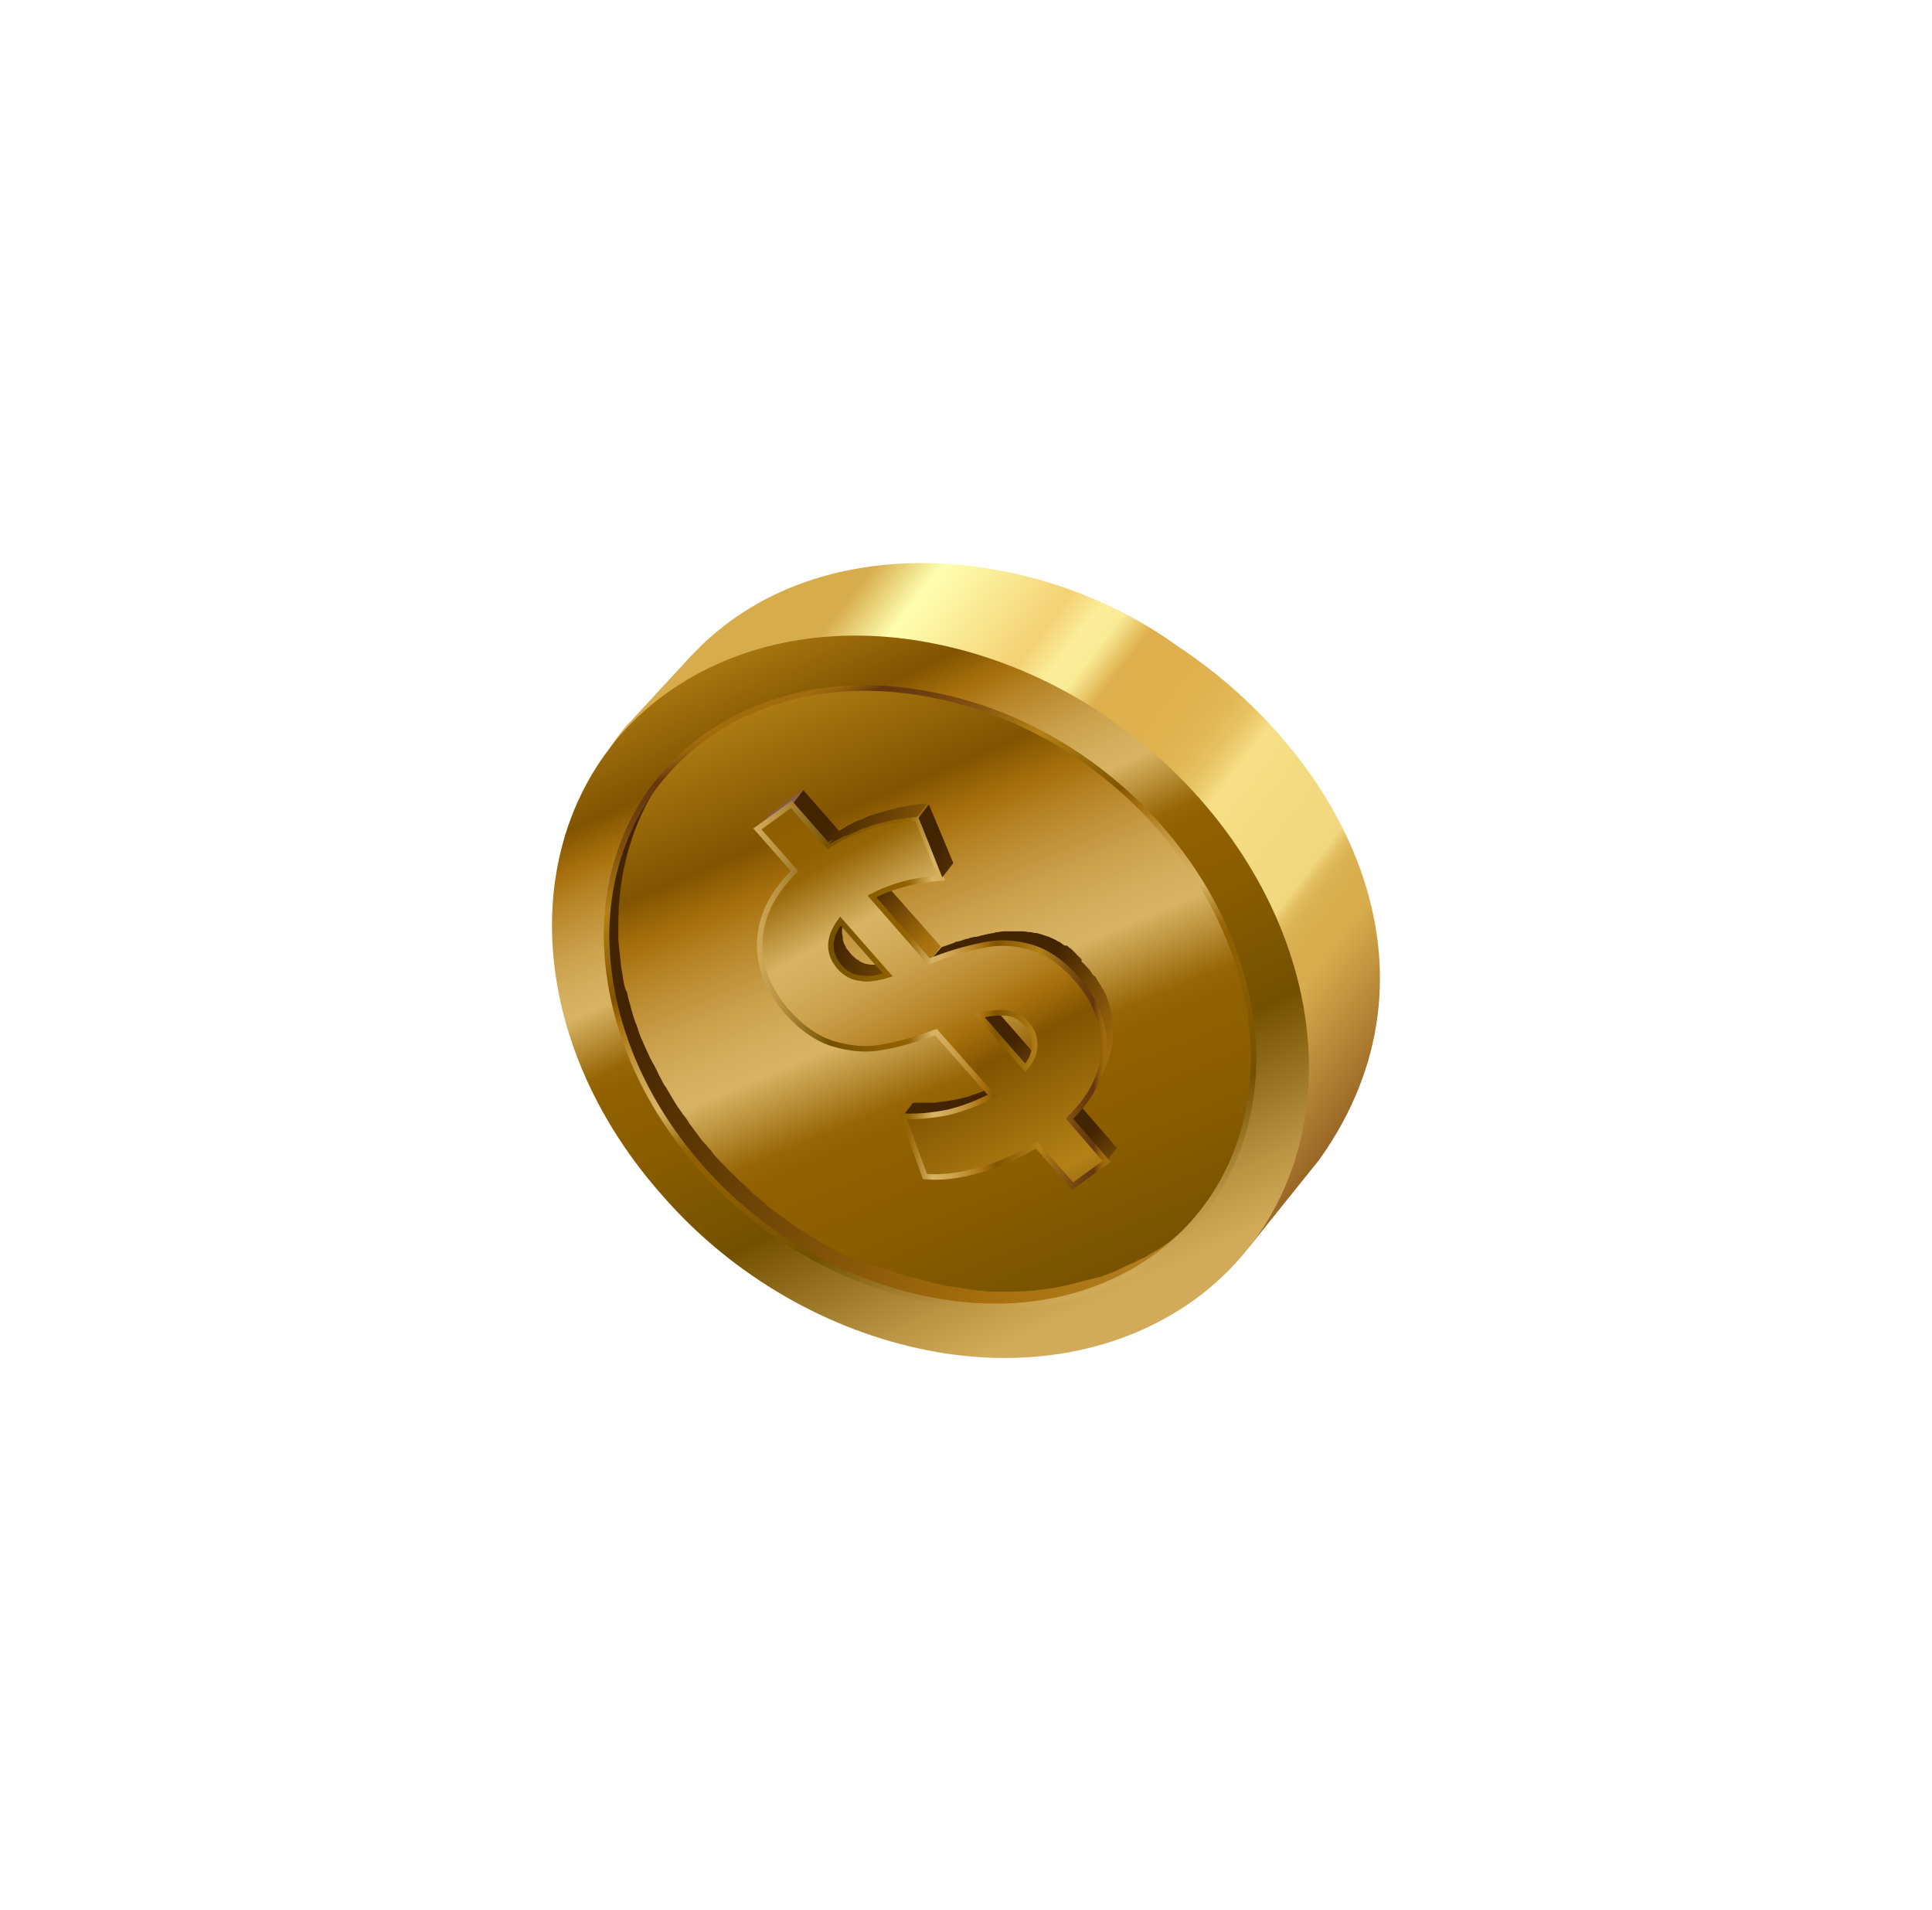 <svg width="175" height="173" viewBox="0 0 175 173" fill="none" xmlns="http://www.w3.org/2000/svg">
<g filter="url(#filter0_d_5_6474)">
<path d="M62.739 49.264L62.524 49.479L58.015 54.365C57.657 54.725 57.371 55.084 57.013 55.443L56.799 55.659C56.226 56.305 55.725 57.024 55.224 57.742C55.797 57.096 56.369 56.449 57.013 55.802L113.192 102.868L113.263 102.796C113.55 102.437 113.836 102.078 114.122 101.719L119.49 95.036C131.727 77.934 121.851 58.533 106.608 48.473C94.012 39.347 73.903 37.407 62.739 49.264Z" fill="url(#paint0_linear_5_6474)"/>
<path d="M84.494 48.258C75.763 46.533 66.961 47.97 60.162 52.928C53.507 57.814 50.072 65.359 50 73.551C49.928 81.743 53.22 90.581 59.876 98.126C66.46 105.742 75.262 110.557 83.993 112.281C92.724 114.006 101.527 112.569 108.325 107.611C115.052 102.653 118.488 95.108 118.559 86.916C118.631 78.725 115.339 69.886 108.683 62.341C102.028 54.796 93.297 49.982 84.494 48.258Z" fill="url(#paint1_linear_5_6474)"/>
<path d="M105.105 65C110.759 71.467 113.55 79.012 113.55 86.054C113.478 93.096 110.544 99.491 104.819 103.73C99.022 107.97 91.579 109.192 84.065 107.683C76.551 106.174 69.036 102.078 63.383 95.611C57.729 89.144 54.938 81.599 54.938 74.557C55.01 67.515 57.944 61.12 63.669 56.88C69.466 52.641 76.908 51.419 84.423 52.928C92.009 54.365 99.451 58.533 105.105 65Z" fill="url(#paint2_linear_5_6474)"/>
<path d="M89.933 88.425C89.647 88.569 89.361 88.713 89.074 88.785C89.003 88.856 88.86 88.856 88.788 88.928C88.573 89 88.359 89.072 88.144 89.144C88.001 89.216 87.929 89.216 87.786 89.288C87.5 89.359 87.214 89.431 86.927 89.503C86.713 89.575 86.498 89.575 86.212 89.647C86.069 89.647 85.854 89.719 85.711 89.719C85.496 89.719 85.353 89.79 85.138 89.79C84.995 89.79 84.781 89.862 84.637 89.862C84.494 89.862 84.28 89.862 84.136 89.862C83.922 89.862 83.779 89.862 83.564 89.862C83.278 89.862 82.991 89.862 82.705 89.862L81.775 91.084C82.061 91.084 82.276 91.084 82.562 91.084C82.634 91.084 82.634 91.084 82.705 91.084C82.92 91.084 83.063 91.084 83.278 91.084C83.421 91.084 83.564 91.084 83.635 91.084C83.707 91.084 83.707 91.084 83.779 91.084C83.922 91.084 84.136 91.084 84.28 91.012C84.423 91.012 84.566 91.012 84.709 90.94C84.781 90.94 84.781 90.94 84.852 90.94C84.995 90.94 85.21 90.868 85.353 90.868C85.496 90.868 85.639 90.796 85.782 90.796C85.854 90.796 85.997 90.725 86.069 90.725C86.283 90.653 86.498 90.653 86.713 90.581C86.784 90.581 86.856 90.509 86.927 90.509C87.071 90.509 87.142 90.437 87.285 90.365C87.357 90.365 87.428 90.293 87.572 90.293C87.715 90.222 87.786 90.222 87.929 90.15C88.001 90.078 88.144 90.078 88.216 90.006C88.287 90.006 88.287 90.006 88.359 89.934C88.573 89.862 88.86 89.719 89.074 89.647C89.074 89.647 89.074 89.647 89.146 89.647C89.361 89.503 89.647 89.431 89.862 89.288C89.933 89.288 90.005 89.216 90.076 89.216L91.007 87.994C90.577 88.066 90.291 88.282 89.933 88.425Z" fill="url(#paint3_linear_5_6474)"/>
<path d="M96.875 91.299L97.805 90.078L101.169 93.958L100.239 95.18L96.875 91.299Z" fill="url(#paint4_linear_5_6474)"/>
<path d="M78.554 104.521C78.411 104.449 78.197 104.377 78.053 104.306C77.982 104.306 77.91 104.234 77.839 104.234C77.481 104.09 77.195 103.946 76.837 103.803C76.694 103.731 76.551 103.659 76.407 103.587C76.121 103.443 75.835 103.3 75.549 103.156C75.406 103.084 75.262 103.012 75.119 102.94C74.761 102.797 74.475 102.581 74.117 102.365C74.046 102.294 73.974 102.294 73.903 102.222C73.473 102.006 73.044 101.719 72.615 101.431C72.615 101.431 72.543 101.431 72.543 101.359C72.114 101.144 71.756 100.856 71.398 100.569C71.326 100.497 71.255 100.497 71.183 100.425C70.897 100.21 70.539 99.994 70.253 99.779C70.11 99.707 70.038 99.635 69.895 99.491C69.68 99.347 69.466 99.204 69.323 98.988C68.965 98.701 68.607 98.413 68.249 98.126C68.106 97.982 67.963 97.91 67.891 97.767C67.533 97.407 67.104 97.048 66.746 96.689C66.675 96.617 66.675 96.617 66.603 96.545C66.174 96.186 65.816 95.755 65.386 95.323C65.029 94.964 64.671 94.605 64.385 94.174C64.17 93.958 64.027 93.743 63.812 93.527C63.597 93.311 63.383 93.024 63.239 92.808C63.096 92.593 62.953 92.449 62.81 92.234C62.667 92.018 62.452 91.802 62.309 91.515C62.166 91.3 62.023 91.084 61.88 90.94C61.737 90.725 61.593 90.509 61.379 90.222C61.236 90.006 61.093 89.791 61.021 89.647C60.878 89.431 60.735 89.144 60.592 88.928C60.449 88.713 60.377 88.497 60.234 88.353C60.091 88.138 59.947 87.85 59.804 87.563C59.661 87.347 59.59 87.132 59.518 86.988C59.375 86.701 59.232 86.413 59.089 86.198C59.017 85.982 58.874 85.838 58.803 85.623C58.659 85.335 58.516 84.976 58.373 84.689C58.301 84.545 58.23 84.329 58.158 84.186C57.944 83.755 57.801 83.252 57.657 82.82C57.657 82.749 57.586 82.749 57.586 82.677C57.371 82.102 57.228 81.599 57.085 81.024C57.013 80.737 56.942 80.521 56.87 80.234C56.87 80.09 56.799 80.018 56.799 79.874C56.584 79.515 56.512 79.084 56.441 78.653C56.369 78.222 56.298 77.719 56.226 77.288C56.226 77.216 56.226 77.216 56.226 77.144C56.155 76.713 56.155 76.282 56.083 75.922C56.083 75.635 56.011 75.347 56.011 75.06C56.011 74.916 56.011 74.773 56.011 74.629C56.011 74.198 56.011 73.767 56.011 73.335C56.083 68.305 57.586 63.563 60.52 59.755L59.59 60.976C56.512 64.785 55.01 69.527 54.938 74.557C54.938 74.988 54.938 75.419 54.938 75.85C54.938 75.994 54.938 76.138 54.938 76.282C54.938 76.569 54.938 76.856 55.01 77.144C55.081 77.575 55.081 77.934 55.153 78.365C55.153 78.437 55.153 78.437 55.153 78.509C55.224 78.94 55.296 79.443 55.367 79.874C55.439 80.305 55.511 80.665 55.654 81.096C55.654 81.24 55.725 81.311 55.725 81.455C55.797 81.671 55.797 81.886 55.868 82.03C55.868 82.102 55.94 82.174 55.94 82.246C56.083 82.82 56.298 83.323 56.441 83.898C56.441 83.97 56.441 83.97 56.512 84.042C56.656 84.473 56.87 84.976 57.013 85.407C57.013 85.479 57.085 85.551 57.085 85.551C57.157 85.695 57.228 85.767 57.228 85.91C57.371 86.198 57.514 86.557 57.657 86.844C57.729 86.916 57.729 86.988 57.801 87.132C57.872 87.204 57.944 87.347 57.944 87.419C58.087 87.707 58.23 87.994 58.373 88.21C58.445 88.353 58.516 88.425 58.516 88.569C58.588 88.641 58.588 88.713 58.659 88.856C58.803 89.072 58.946 89.359 59.089 89.575C59.16 89.719 59.232 89.862 59.303 89.934C59.375 90.006 59.375 90.078 59.447 90.15C59.59 90.365 59.733 90.653 59.876 90.868C59.947 91.012 60.019 91.156 60.162 91.3C60.234 91.371 60.234 91.443 60.305 91.515C60.449 91.731 60.592 91.946 60.806 92.234C60.878 92.377 61.021 92.521 61.093 92.665C61.164 92.737 61.164 92.808 61.236 92.808C61.379 93.024 61.593 93.24 61.737 93.455C61.88 93.599 61.951 93.743 62.094 93.886C62.166 94.102 62.166 94.174 62.238 94.174C62.452 94.389 62.595 94.677 62.81 94.892C62.953 95.036 63.025 95.18 63.168 95.323C63.239 95.395 63.311 95.467 63.383 95.539C63.669 95.898 64.027 96.258 64.385 96.617L64.456 96.689C64.814 97.12 65.243 97.479 65.673 97.91C65.744 97.982 65.744 97.982 65.816 98.054C66.174 98.413 66.603 98.773 66.961 99.132C67.032 99.132 67.032 99.204 67.104 99.276C67.176 99.347 67.319 99.419 67.39 99.491C67.748 99.779 68.106 100.066 68.464 100.353C68.535 100.425 68.607 100.497 68.678 100.569C68.822 100.641 68.893 100.713 69.036 100.856C69.179 100.928 69.251 101 69.394 101.144C69.68 101.359 70.038 101.575 70.324 101.791C70.396 101.862 70.468 101.862 70.539 101.934C70.539 101.934 70.539 101.934 70.611 101.934C70.969 102.222 71.326 102.437 71.756 102.653C71.756 102.653 71.827 102.653 71.827 102.725C72.257 103.012 72.615 103.228 73.044 103.443C73.044 103.443 73.044 103.443 73.115 103.443C73.187 103.515 73.259 103.515 73.33 103.587C73.688 103.803 73.974 103.946 74.332 104.162C74.475 104.234 74.618 104.306 74.761 104.377C75.048 104.521 75.334 104.665 75.62 104.809C75.763 104.88 75.906 104.952 76.05 105.024C76.407 105.168 76.694 105.312 77.052 105.455C77.123 105.455 77.195 105.527 77.266 105.527H77.338C77.481 105.599 77.624 105.671 77.839 105.743C78.125 105.886 78.411 105.958 78.698 106.102C78.912 106.174 79.055 106.246 79.27 106.318C79.556 106.389 79.843 106.533 80.129 106.605C80.344 106.677 80.558 106.749 80.773 106.821C81.059 106.892 81.345 106.964 81.56 107.036C81.775 107.108 81.99 107.18 82.204 107.18C82.49 107.252 82.705 107.324 82.991 107.395C83.063 107.395 83.135 107.395 83.135 107.467C83.492 107.539 83.85 107.611 84.208 107.683C84.709 107.755 85.281 107.898 85.782 107.97C85.926 107.97 86.14 108.042 86.283 108.042C86.641 108.114 86.999 108.114 87.357 108.186C87.428 108.186 87.5 108.186 87.643 108.186C87.786 108.186 87.929 108.186 88.073 108.186C88.287 108.186 88.502 108.186 88.717 108.258C88.931 108.258 89.218 108.258 89.432 108.258C89.647 108.258 89.862 108.258 90.076 108.258C90.148 108.258 90.219 108.258 90.363 108.258C90.434 108.258 90.506 108.258 90.577 108.258C91.15 108.258 91.722 108.258 92.366 108.186C92.438 108.186 92.438 108.186 92.51 108.186C92.51 108.186 92.51 108.186 92.581 108.186C93.154 108.114 93.655 108.114 94.227 107.97C94.299 107.97 94.299 107.97 94.37 107.97C94.513 107.97 94.585 107.898 94.728 107.898C95.086 107.826 95.444 107.755 95.73 107.683C95.802 107.683 95.945 107.683 96.016 107.611C96.088 107.611 96.159 107.539 96.302 107.539C96.589 107.467 96.875 107.395 97.161 107.324C97.304 107.324 97.376 107.252 97.519 107.252C97.591 107.252 97.662 107.18 97.734 107.18C98.02 107.108 98.306 107.036 98.521 106.964C98.664 106.892 98.807 106.892 98.95 106.821C99.022 106.821 99.022 106.821 99.094 106.749C99.38 106.677 99.594 106.533 99.881 106.461C100.024 106.389 100.167 106.389 100.31 106.318C100.31 106.318 100.382 106.318 100.382 106.246C100.596 106.174 100.883 106.03 101.097 105.886C101.24 105.815 101.384 105.743 101.527 105.671H101.598C101.813 105.527 102.099 105.455 102.314 105.312C102.457 105.24 102.6 105.168 102.743 105.096C102.743 105.096 102.743 105.096 102.815 105.096C103.101 104.952 103.387 104.737 103.674 104.593C103.745 104.521 103.888 104.449 103.96 104.377C104.318 104.162 104.676 103.874 105.105 103.587C105.463 103.3 105.892 103.012 106.25 102.725C106.465 102.509 106.679 102.365 106.894 102.15C107.037 102.006 107.18 101.862 107.395 101.719C107.753 101.431 108.039 101.072 108.325 100.713L108.397 100.641C108.397 100.641 108.397 100.641 108.469 100.569C108.755 100.21 109.041 99.85 109.327 99.491L110.258 98.27C109.971 98.629 109.685 98.988 109.327 99.347L109.256 99.419C108.969 99.779 108.612 100.066 108.325 100.425C108.182 100.569 108.039 100.713 107.824 100.856C107.61 101.072 107.395 101.216 107.18 101.431C106.823 101.719 106.393 102.078 106.035 102.365C105.677 102.653 105.32 102.868 104.89 103.156C104.747 103.228 104.676 103.3 104.532 103.371C104.246 103.515 103.96 103.731 103.674 103.874C103.531 103.946 103.387 104.018 103.173 104.09C102.958 104.234 102.672 104.377 102.457 104.449C102.314 104.521 102.099 104.593 101.956 104.665C101.741 104.809 101.455 104.88 101.24 105.024C101.097 105.096 100.883 105.168 100.74 105.24C100.453 105.312 100.239 105.455 99.952 105.527C99.809 105.599 99.594 105.671 99.451 105.671C99.165 105.743 98.95 105.815 98.664 105.886C98.449 105.958 98.306 105.958 98.092 106.03C97.805 106.102 97.519 106.174 97.233 106.246C97.018 106.318 96.875 106.318 96.66 106.389C96.302 106.461 95.945 106.533 95.658 106.605C95.515 106.605 95.301 106.677 95.157 106.677C94.585 106.749 94.084 106.821 93.511 106.892C93.44 106.892 93.368 106.892 93.297 106.892C92.724 106.964 92.152 106.964 91.508 106.964C91.365 106.964 91.15 106.964 91.007 106.964C90.792 106.964 90.577 106.964 90.363 106.964C90.148 106.964 89.862 106.964 89.647 106.964C89.432 106.964 89.218 106.964 89.003 106.892C88.788 106.892 88.573 106.892 88.359 106.821C88.001 106.821 87.643 106.749 87.285 106.677C87.142 106.677 86.927 106.605 86.784 106.605C86.283 106.533 85.711 106.461 85.21 106.318C84.781 106.246 84.423 106.174 83.993 106.03C83.707 105.958 83.492 105.886 83.206 105.815C82.991 105.743 82.777 105.671 82.562 105.671C82.276 105.599 81.99 105.527 81.775 105.455C81.56 105.383 81.345 105.312 81.131 105.24C80.844 105.168 80.558 105.024 80.272 104.952C80.057 104.88 79.914 104.809 79.699 104.737C79.198 104.737 78.912 104.593 78.554 104.521Z" fill="url(#paint5_linear_5_6474)"/>
<path d="M92.867 86.772L93.798 85.551L93.869 85.479L92.939 86.701L92.867 86.772Z" fill="#784E4A"/>
<path d="M80.63 77.287C80.415 77.359 80.272 77.359 80.057 77.359C79.986 77.359 79.986 77.359 79.914 77.359C79.771 77.359 79.628 77.359 79.413 77.359H79.342C79.127 77.359 78.984 77.359 78.841 77.359C78.698 77.359 78.554 77.287 78.411 77.287C78.34 77.287 78.268 77.216 78.197 77.216C78.125 77.144 77.982 77.144 77.91 77.072C77.91 77.072 77.839 77.072 77.839 77C77.696 76.928 77.552 76.856 77.409 76.713C77.266 76.569 77.123 76.497 77.052 76.353C76.908 76.21 76.837 76.066 76.694 75.922C76.622 75.778 76.551 75.635 76.479 75.491C76.407 75.347 76.336 75.204 76.336 74.988C76.336 74.988 76.336 74.988 76.336 74.916C76.336 74.772 76.264 74.557 76.264 74.413C76.264 73.695 76.551 72.976 77.123 72.186L76.193 73.407C75.62 74.198 75.334 74.916 75.334 75.635C75.334 75.707 75.334 75.778 75.334 75.778C75.334 75.85 75.334 75.994 75.406 76.066C75.406 76.066 75.406 76.066 75.406 76.138C75.406 76.138 75.406 76.138 75.406 76.21C75.406 76.281 75.406 76.281 75.406 76.353C75.406 76.425 75.406 76.497 75.477 76.497L75.549 76.641L75.62 76.784L75.692 76.928L75.763 77.072L75.835 77.144C75.835 77.216 75.906 77.216 75.906 77.287C75.906 77.359 75.978 77.359 75.978 77.431C76.05 77.503 76.05 77.503 76.121 77.575L76.193 77.647C76.264 77.719 76.264 77.719 76.336 77.79C76.407 77.862 76.407 77.862 76.479 77.862L76.551 77.934C76.551 77.934 76.551 77.934 76.622 77.934C76.694 78.006 76.694 78.006 76.765 78.006C76.837 78.078 76.908 78.078 76.908 78.15C76.908 78.15 76.908 78.15 76.98 78.15C76.98 78.15 77.052 78.15 77.052 78.222C77.123 78.222 77.195 78.293 77.266 78.293C77.338 78.293 77.338 78.293 77.409 78.365C77.481 78.365 77.552 78.437 77.624 78.437C77.696 78.437 77.696 78.437 77.767 78.437C77.839 78.437 77.982 78.509 78.053 78.509H78.197C78.34 78.509 78.483 78.509 78.554 78.509C78.554 78.509 78.554 78.509 78.626 78.509H78.698C78.769 78.509 78.841 78.509 78.984 78.509C79.055 78.509 79.127 78.509 79.198 78.509C79.27 78.509 79.27 78.509 79.342 78.509H79.413C79.556 78.509 79.699 78.437 79.843 78.437C79.914 78.437 79.914 78.437 79.986 78.437C80.129 78.437 80.2 78.365 80.344 78.365C80.415 78.365 80.487 78.293 80.558 78.293L81.489 77.072C81.274 77.144 81.059 77.216 80.916 77.216C80.773 77.287 80.701 77.287 80.63 77.287Z" fill="url(#paint6_linear_5_6474)"/>
<path d="M88.717 82.03L89.647 80.808L93.798 85.551L92.867 86.772L88.717 82.03Z" fill="url(#paint7_linear_5_6474)"/>
<path d="M70.825 70.246L71.756 69.024C71.899 68.809 72.114 68.593 72.257 68.377L71.326 69.599C71.183 69.815 70.969 70.03 70.825 70.246Z" fill="#784E4A"/>
<path d="M71.326 69.599L72.257 68.377C72.471 68.09 72.758 67.874 72.972 67.587L72.042 68.808C71.827 69.096 71.613 69.383 71.326 69.599Z" fill="#7C514D"/>
<path d="M79.127 71.108L80.057 69.886L85.21 75.707L84.28 76.928L79.127 71.108Z" fill="url(#paint8_linear_5_6474)"/>
<path d="M71.827 62.773L72.758 61.551L76.05 65.288L75.119 66.509L71.827 62.773Z" fill="url(#paint9_linear_5_6474)"/>
<path d="M68.75 65L69.68 63.779L72.758 61.551L71.827 62.773L68.75 65Z" fill="#8A5A55"/>
<path d="M96.446 75.635C96.374 75.563 96.302 75.563 96.231 75.491C96.159 75.419 96.016 75.347 95.945 75.275C95.945 75.275 95.945 75.275 95.873 75.275C95.658 75.132 95.372 74.988 95.157 74.916C95.157 74.916 95.086 74.916 95.086 74.844H95.014C94.8 74.772 94.585 74.701 94.37 74.629C94.156 74.557 93.941 74.485 93.726 74.485C93.583 74.485 93.44 74.413 93.368 74.413C93.297 74.413 93.225 74.413 93.154 74.413C92.867 74.341 92.653 74.341 92.366 74.341C92.295 74.341 92.295 74.341 92.223 74.341C92.152 74.341 92.009 74.341 91.937 74.341C91.794 74.341 91.651 74.341 91.579 74.341C91.436 74.341 91.293 74.341 91.15 74.341C91.078 74.341 91.007 74.341 91.007 74.341H90.935C90.72 74.341 90.506 74.413 90.363 74.413C90.291 74.413 90.148 74.413 90.076 74.485C89.933 74.485 89.719 74.557 89.575 74.557C89.361 74.629 89.218 74.629 89.003 74.701C89.003 74.701 89.003 74.701 88.931 74.701C88.717 74.772 88.502 74.844 88.287 74.844C88.144 74.844 88.073 74.916 87.929 74.916C87.858 74.916 87.786 74.988 87.715 74.988C87.357 75.06 87.071 75.204 86.713 75.275H86.641C86.57 75.275 86.57 75.275 86.498 75.347C86.14 75.491 85.711 75.635 85.281 75.778L84.28 76.928C84.709 76.784 85.067 76.641 85.496 76.497C85.568 76.497 85.568 76.497 85.639 76.425C85.997 76.281 86.355 76.21 86.713 76.066C86.784 76.066 86.856 75.994 86.927 75.994C87.285 75.922 87.572 75.778 87.929 75.707C87.929 75.707 87.929 75.707 88.001 75.707C88.359 75.635 88.717 75.563 89.074 75.491C89.432 75.419 89.719 75.419 90.076 75.347C90.148 75.347 90.219 75.347 90.219 75.347C90.506 75.347 90.72 75.347 91.007 75.347C91.078 75.347 91.221 75.347 91.293 75.347C91.579 75.347 91.937 75.419 92.223 75.491C92.295 75.491 92.366 75.491 92.366 75.491C92.724 75.563 93.01 75.635 93.368 75.707C93.583 75.778 93.798 75.85 94.012 75.922C94.084 75.922 94.156 75.994 94.156 75.994C94.37 76.066 94.656 76.21 94.871 76.353H94.943C95.086 76.425 95.157 76.497 95.301 76.569C95.372 76.641 95.444 76.641 95.515 76.713C95.587 76.713 95.587 76.784 95.658 76.784C95.802 76.856 95.945 77 96.016 77.072C96.088 77.144 96.088 77.144 96.159 77.216C96.302 77.287 96.374 77.431 96.517 77.503C96.589 77.575 96.66 77.575 96.66 77.647C96.732 77.719 96.875 77.862 96.947 77.934C97.018 78.006 97.09 78.078 97.09 78.078C97.233 78.222 97.376 78.365 97.519 78.581C97.734 78.796 97.877 79.012 98.02 79.228L98.092 79.299C98.235 79.515 98.378 79.731 98.521 79.946L98.593 80.018C98.736 80.234 98.879 80.449 98.95 80.665C98.95 80.665 98.95 80.737 99.022 80.737C99.165 80.952 99.237 81.168 99.308 81.383C99.308 81.455 99.308 81.455 99.38 81.527C99.451 81.743 99.523 81.958 99.594 82.174V82.246C99.666 82.461 99.738 82.749 99.738 82.964C99.738 83.108 99.809 83.251 99.809 83.395C99.809 83.539 99.881 83.683 99.881 83.826C99.881 84.114 99.952 84.401 99.881 84.76C99.881 85.623 99.666 86.485 99.38 87.347C99.022 88.21 98.593 89 97.948 89.862L98.879 88.641C100.167 86.988 100.811 85.335 100.811 83.611C100.811 83.323 100.811 83.036 100.811 82.677V82.605C100.811 82.461 100.811 82.389 100.74 82.246C100.74 82.102 100.74 81.958 100.668 81.814V81.743C100.596 81.527 100.596 81.311 100.525 81.168V81.096C100.453 80.952 100.453 80.808 100.382 80.665C100.382 80.593 100.31 80.521 100.31 80.449C100.31 80.377 100.31 80.377 100.239 80.305V80.234C100.167 80.09 100.095 79.946 100.024 79.802C100.024 79.731 99.952 79.731 99.952 79.659C99.952 79.659 99.952 79.587 99.881 79.587C99.881 79.515 99.809 79.515 99.809 79.443C99.738 79.299 99.666 79.156 99.594 79.084C99.594 79.012 99.523 79.012 99.523 78.94L99.451 78.868C99.451 78.796 99.38 78.796 99.38 78.725C99.308 78.581 99.237 78.437 99.094 78.365L99.022 78.293L98.95 78.222C98.879 78.15 98.879 78.078 98.807 78.006C98.736 77.862 98.593 77.719 98.449 77.575L98.378 77.503C98.235 77.359 98.163 77.216 98.02 77.144L97.948 77.072C98.02 76.928 97.948 76.928 97.948 76.856C97.877 76.784 97.805 76.713 97.805 76.713C97.734 76.641 97.734 76.641 97.662 76.569C97.591 76.497 97.519 76.497 97.519 76.425L97.448 76.353C97.376 76.281 97.304 76.21 97.233 76.138C97.161 76.066 97.161 76.066 97.09 75.994C97.09 75.994 97.09 75.994 97.018 75.922C96.875 75.85 96.803 75.778 96.66 75.635C96.517 75.635 96.517 75.635 96.446 75.635Z" fill="url(#paint10_linear_5_6474)"/>
<path d="M93.368 75.778C94.871 76.21 96.302 77.216 97.591 78.725C99.237 80.593 100.024 82.677 100.024 84.904C99.952 87.132 98.95 89.287 96.875 91.299L100.239 95.18L97.161 97.407L93.869 93.671C92.295 94.677 90.577 95.467 88.717 95.97C86.927 96.473 85.281 96.689 83.779 96.545L81.775 91.084C83.135 91.156 84.494 91.012 85.926 90.725C87.357 90.365 88.645 89.862 89.862 89.216L84.781 83.467C82.991 84.114 81.345 84.617 79.914 84.832C78.483 85.12 77.052 84.976 75.549 84.545C74.046 84.114 72.615 83.108 71.255 81.599C69.609 79.659 68.75 77.575 68.822 75.347C68.893 73.048 69.895 70.964 71.97 68.88L68.607 65.072L71.684 62.844L74.976 66.581C77.696 64.928 80.415 64.138 83.063 64.138L85.281 69.527C82.848 69.671 80.773 70.245 78.984 71.18L84.136 77.072C85.926 76.353 87.5 75.922 88.86 75.635C90.434 75.275 91.865 75.347 93.368 75.778ZM80.415 78.293L76.121 73.407C75.549 74.198 75.262 74.916 75.262 75.635C75.262 76.353 75.549 77 76.05 77.575C76.551 78.15 77.195 78.509 77.91 78.581C78.626 78.725 79.485 78.581 80.415 78.293ZM93.726 84.617C93.726 83.898 93.511 83.323 93.01 82.748C92.51 82.174 91.937 81.814 91.221 81.742C90.506 81.671 89.719 81.742 88.717 81.958L92.867 86.701C93.44 86.054 93.726 85.335 93.726 84.617Z" fill="url(#paint11_linear_5_6474)"/>
<path d="M93.368 75.778C94.871 76.21 96.302 77.216 97.591 78.725C99.237 80.593 100.024 82.677 100.024 84.904C99.952 87.132 98.95 89.287 96.875 91.299L100.239 95.18L97.161 97.407L93.869 93.671C92.295 94.677 90.577 95.467 88.717 95.97C86.927 96.473 85.281 96.689 83.779 96.545L81.775 91.084C83.135 91.156 84.494 91.012 85.926 90.725C87.357 90.365 88.645 89.862 89.862 89.216L84.781 83.467C82.991 84.114 81.345 84.617 79.914 84.832C78.483 85.12 77.052 84.976 75.549 84.545C74.046 84.114 72.615 83.108 71.255 81.599C69.609 79.659 68.75 77.575 68.822 75.347C68.893 73.048 69.895 70.964 71.97 68.88L68.607 65.072L71.684 62.844L74.976 66.581C77.696 64.928 80.415 64.138 83.063 64.138L85.281 69.527C82.848 69.671 80.773 70.245 78.984 71.18L84.136 77.072C85.926 76.353 87.5 75.922 88.86 75.635C90.434 75.275 91.865 75.347 93.368 75.778ZM80.415 78.293L76.121 73.407C75.549 74.198 75.262 74.916 75.262 75.635C75.262 76.353 75.549 77 76.05 77.575C76.551 78.15 77.195 78.509 77.91 78.581C78.626 78.725 79.485 78.581 80.415 78.293ZM93.726 84.617C93.726 83.898 93.511 83.323 93.01 82.748C92.51 82.174 91.937 81.814 91.221 81.742C90.506 81.671 89.719 81.742 88.717 81.958L92.867 86.701C93.44 86.054 93.726 85.335 93.726 84.617Z" stroke="url(#paint12_linear_5_6474)" stroke-width="0.5" stroke-miterlimit="10"/>
<path d="M83.206 64.066L85.353 69.455L86.355 68.162L84.136 62.844L83.206 64.066Z" fill="url(#paint13_linear_5_6474)"/>
<path d="M76.908 65.575C77.052 65.503 77.266 65.431 77.409 65.359C77.552 65.287 77.767 65.216 77.91 65.144C78.053 65.072 78.197 65 78.34 65C78.554 64.928 78.698 64.856 78.912 64.784C79.055 64.713 79.198 64.713 79.342 64.641C79.556 64.569 79.699 64.569 79.914 64.497C80.057 64.497 80.2 64.425 80.272 64.425C80.487 64.353 80.701 64.353 80.844 64.281C80.988 64.281 81.059 64.21 81.202 64.21C81.417 64.21 81.632 64.138 81.775 64.138C81.918 64.138 81.99 64.138 82.133 64.066C82.419 64.066 82.777 63.994 83.063 63.994L83.993 62.773C83.707 62.773 83.421 62.773 83.135 62.844H83.063C82.92 62.844 82.848 62.844 82.705 62.916C82.562 62.916 82.347 62.916 82.204 62.988H82.133C81.99 62.988 81.918 63.06 81.775 63.06C81.632 63.06 81.489 63.132 81.345 63.132C81.274 63.132 81.274 63.132 81.202 63.204C81.059 63.204 80.916 63.276 80.844 63.276C80.701 63.276 80.63 63.347 80.487 63.347C80.415 63.347 80.344 63.419 80.272 63.419C80.129 63.491 79.986 63.491 79.843 63.563C79.771 63.563 79.628 63.635 79.556 63.635C79.485 63.635 79.342 63.707 79.27 63.707C79.127 63.778 78.984 63.85 78.841 63.85C78.769 63.85 78.698 63.922 78.626 63.922C78.554 63.994 78.411 63.994 78.34 64.066C78.197 64.138 77.982 64.21 77.839 64.281C77.767 64.281 77.696 64.353 77.624 64.353C77.552 64.425 77.409 64.425 77.338 64.497C77.123 64.569 76.98 64.713 76.765 64.784C76.694 64.856 76.622 64.856 76.551 64.928C76.407 65 76.193 65.144 76.05 65.216L75.119 66.437C75.406 66.293 75.62 66.15 75.906 66.006C76.121 65.934 76.264 65.79 76.479 65.719C76.622 65.719 76.765 65.647 76.908 65.575Z" fill="url(#paint14_linear_5_6474)"/>
<path d="M105.105 65C110.759 71.467 113.55 79.012 113.55 86.054C113.478 93.096 110.544 99.491 104.819 103.73C99.022 107.97 91.579 109.192 84.065 107.683C76.551 106.174 69.036 102.078 63.383 95.611C57.729 89.144 54.938 81.599 54.938 74.557C55.01 67.515 57.944 61.12 63.669 56.88C69.466 52.641 76.908 51.419 84.423 52.928C92.009 54.365 99.451 58.533 105.105 65Z" stroke="url(#paint15_linear_5_6474)" stroke-width="0.5" stroke-miterlimit="10"/>
</g>
<defs>
<filter id="filter0_d_5_6474" x="-0.001" y="0.994" width="175.001" height="172.006" filterUnits="userSpaceOnUse" color-interpolation-filters="sRGB">
<feFlood flood-opacity="0" result="BackgroundImageFix"/>
<feColorMatrix in="SourceAlpha" type="matrix" values="0 0 0 0 0 0 0 0 0 0 0 0 0 0 0 0 0 0 127 0" result="hardAlpha"/>
<feOffset dy="10"/>
<feGaussianBlur stdDeviation="25"/>
<feComposite in2="hardAlpha" operator="out"/>
<feColorMatrix type="matrix" values="0 0 0 0 0 0 0 0 0 0 0 0 0 0 0 0 0 0 0.75 0"/>
<feBlend mode="normal" in2="BackgroundImageFix" result="effect1_dropShadow_5_6474"/>
<feBlend mode="normal" in="SourceGraphic" in2="effect1_dropShadow_5_6474" result="shape"/>
</filter>
<linearGradient id="paint0_linear_5_6474" x1="67.359" y1="42.763" x2="125.822" y2="87.538" gradientUnits="userSpaceOnUse">
<stop offset="0.114" stop-color="#D7AC4C"/>
<stop offset="0.182" stop-color="#FFFFB0"/>
<stop offset="0.327" stop-color="#F4D174"/>
<stop offset="0.366" stop-color="#FBED99"/>
<stop offset="0.394" stop-color="#FAEC97"/>
<stop offset="0.433" stop-color="#DEB04D"/>
<stop offset="0.527" stop-color="#DFB24F"/>
<stop offset="0.561" stop-color="#E2B756"/>
<stop offset="0.586" stop-color="#E7C161"/>
<stop offset="0.605" stop-color="#EECF72"/>
<stop offset="0.621" stop-color="#F6DF86"/>
<stop offset="0.753" stop-color="#F2D87E"/>
<stop offset="0.767" stop-color="#F1D77D"/>
<stop offset="0.772" stop-color="#EBCD71"/>
<stop offset="0.78" stop-color="#E2BE60"/>
<stop offset="0.791" stop-color="#DCB455"/>
<stop offset="0.807" stop-color="#D8AE4E"/>
<stop offset="0.849" stop-color="#D7AC4C"/>
<stop offset="1" stop-color="#966424"/>
</linearGradient>
<linearGradient id="paint1_linear_5_6474" x1="97.417" y1="108.814" x2="60.888" y2="30.269" gradientUnits="userSpaceOnUse">
<stop stop-color="#D2AB5A"/>
<stop offset="0.061" stop-color="#BA9443"/>
<stop offset="0.19" stop-color="#7C5808"/>
<stop offset="0.207" stop-color="#735000"/>
<stop offset="0.227" stop-color="#775200"/>
<stop offset="0.338" stop-color="#8A5D00"/>
<stop offset="0.415" stop-color="#916100"/>
<stop offset="0.434" stop-color="#976707"/>
<stop offset="0.499" stop-color="#D8B364"/>
<stop offset="0.525" stop-color="#D4AE5D"/>
<stop offset="0.562" stop-color="#CA9F4A"/>
<stop offset="0.605" stop-color="#B9882C"/>
<stop offset="0.641" stop-color="#A8700D"/>
<stop offset="0.68" stop-color="#815400"/>
<stop offset="0.803" stop-color="#B38116"/>
<stop offset="0.827" stop-color="#A27114"/>
<stop offset="0.88" stop-color="#815110"/>
<stop offset="0.925" stop-color="#6C3D0E"/>
<stop offset="0.955" stop-color="#65360D"/>
<stop offset="0.958" stop-color="#6F3F0D"/>
<stop offset="0.97" stop-color="#8A580C"/>
<stop offset="0.981" stop-color="#9B670C"/>
<stop offset="0.989" stop-color="#A16C0C"/>
</linearGradient>
<linearGradient id="paint2_linear_5_6474" x1="105.122" y1="130.502" x2="63.621" y2="31.429" gradientUnits="userSpaceOnUse">
<stop stop-color="#D2AB5A"/>
<stop offset="0.061" stop-color="#BA9443"/>
<stop offset="0.19" stop-color="#7C5808"/>
<stop offset="0.207" stop-color="#735000"/>
<stop offset="0.227" stop-color="#775200"/>
<stop offset="0.338" stop-color="#8A5D00"/>
<stop offset="0.415" stop-color="#916100"/>
<stop offset="0.434" stop-color="#976707"/>
<stop offset="0.499" stop-color="#D8B364"/>
<stop offset="0.525" stop-color="#D4AE5D"/>
<stop offset="0.562" stop-color="#CA9F4A"/>
<stop offset="0.605" stop-color="#B9882C"/>
<stop offset="0.641" stop-color="#A8700D"/>
<stop offset="0.68" stop-color="#815400"/>
<stop offset="0.803" stop-color="#B38116"/>
<stop offset="0.827" stop-color="#A27114"/>
<stop offset="0.88" stop-color="#815110"/>
<stop offset="0.925" stop-color="#6C3D0E"/>
<stop offset="0.955" stop-color="#65360D"/>
<stop offset="0.958" stop-color="#6F3F0D"/>
<stop offset="0.97" stop-color="#8A580C"/>
<stop offset="0.981" stop-color="#9B670C"/>
<stop offset="0.989" stop-color="#A16C0C"/>
</linearGradient>
<linearGradient id="paint3_linear_5_6474" x1="113.89" y1="107.422" x2="91.472" y2="92.954" gradientUnits="userSpaceOnUse">
<stop stop-color="#A16C0C"/>
<stop offset="0.232" stop-color="#BE9134"/>
<stop offset="0.556" stop-color="#A8700D"/>
<stop offset="1" stop-color="#432400"/>
</linearGradient>
<linearGradient id="paint4_linear_5_6474" x1="109.673" y1="102.769" x2="98.897" y2="92.573" gradientUnits="userSpaceOnUse">
<stop stop-color="#A16C0C"/>
<stop offset="0.232" stop-color="#BE9134"/>
<stop offset="0.556" stop-color="#A8700D"/>
<stop offset="1" stop-color="#432400"/>
</linearGradient>
<linearGradient id="paint5_linear_5_6474" x1="141.7" y1="114.933" x2="58.531" y2="78.401" gradientUnits="userSpaceOnUse">
<stop stop-color="#A16C0C"/>
<stop offset="0.232" stop-color="#BE9134"/>
<stop offset="0.556" stop-color="#A8700D"/>
<stop offset="1" stop-color="#432400"/>
</linearGradient>
<linearGradient id="paint6_linear_5_6474" x1="103.38" y1="85.567" x2="75.709" y2="74.864" gradientUnits="userSpaceOnUse">
<stop stop-color="#A16C0C"/>
<stop offset="0.232" stop-color="#BE9134"/>
<stop offset="0.556" stop-color="#A8700D"/>
<stop offset="1" stop-color="#432400"/>
</linearGradient>
<linearGradient id="paint7_linear_5_6474" x1="103.063" y1="93.736" x2="91.753" y2="84.26" gradientUnits="userSpaceOnUse">
<stop stop-color="#A16C0C"/>
<stop offset="0.232" stop-color="#BE9134"/>
<stop offset="0.431" stop-color="#A8700D"/>
<stop offset="1" stop-color="#432400"/>
</linearGradient>
<linearGradient id="paint8_linear_5_6474" x1="90.25" y1="81.799" x2="78.916" y2="70.129" gradientUnits="userSpaceOnUse">
<stop stop-color="#A16C0C"/>
<stop offset="0.232" stop-color="#BE9134"/>
<stop offset="0.556" stop-color="#A8700D"/>
<stop offset="1" stop-color="#432400"/>
</linearGradient>
<linearGradient id="paint9_linear_5_6474" x1="101.898" y1="74.144" x2="75.036" y2="64.513" gradientUnits="userSpaceOnUse">
<stop stop-color="#A16C0C"/>
<stop offset="0.232" stop-color="#BE9134"/>
<stop offset="0.556" stop-color="#A8700D"/>
<stop offset="1" stop-color="#432400"/>
</linearGradient>
<linearGradient id="paint10_linear_5_6474" x1="111.866" y1="92.151" x2="93.036" y2="80.185" gradientUnits="userSpaceOnUse">
<stop stop-color="#A16C0C"/>
<stop offset="0.232" stop-color="#BE9134"/>
<stop offset="0.556" stop-color="#A8700D"/>
<stop offset="1" stop-color="#432400"/>
</linearGradient>
<linearGradient id="paint11_linear_5_6474" x1="57.971" y1="31.717" x2="102.811" y2="112.952" gradientUnits="userSpaceOnUse">
<stop stop-color="#D2AB5A"/>
<stop offset="0.061" stop-color="#BA9443"/>
<stop offset="0.19" stop-color="#7C5808"/>
<stop offset="0.207" stop-color="#735000"/>
<stop offset="0.227" stop-color="#775200"/>
<stop offset="0.338" stop-color="#8A5D00"/>
<stop offset="0.415" stop-color="#916100"/>
<stop offset="0.434" stop-color="#976707"/>
<stop offset="0.499" stop-color="#D8B364"/>
<stop offset="0.525" stop-color="#D4AE5D"/>
<stop offset="0.562" stop-color="#CA9F4A"/>
<stop offset="0.605" stop-color="#B9882C"/>
<stop offset="0.641" stop-color="#A8700D"/>
<stop offset="0.68" stop-color="#815400"/>
<stop offset="0.803" stop-color="#B38116"/>
<stop offset="0.827" stop-color="#A27114"/>
<stop offset="0.88" stop-color="#815110"/>
<stop offset="0.925" stop-color="#6C3D0E"/>
<stop offset="0.955" stop-color="#65360D"/>
<stop offset="0.958" stop-color="#6F3F0D"/>
<stop offset="0.97" stop-color="#8A580C"/>
<stop offset="0.981" stop-color="#9B670C"/>
<stop offset="0.989" stop-color="#A16C0C"/>
</linearGradient>
<linearGradient id="paint12_linear_5_6474" x1="68.48" y1="80.095" x2="100.52" y2="80.095" gradientUnits="userSpaceOnUse">
<stop stop-color="#D2AB5A"/>
<stop offset="0.061" stop-color="#BA9443"/>
<stop offset="0.19" stop-color="#7C5808"/>
<stop offset="0.207" stop-color="#735000"/>
<stop offset="0.227" stop-color="#775200"/>
<stop offset="0.338" stop-color="#8A5D00"/>
<stop offset="0.415" stop-color="#916100"/>
<stop offset="0.434" stop-color="#976707"/>
<stop offset="0.499" stop-color="#D8B364"/>
<stop offset="0.525" stop-color="#D4AE5D"/>
<stop offset="0.562" stop-color="#CA9F4A"/>
<stop offset="0.605" stop-color="#B9882C"/>
<stop offset="0.641" stop-color="#A8700D"/>
<stop offset="0.68" stop-color="#815400"/>
<stop offset="0.803" stop-color="#B38116"/>
<stop offset="0.827" stop-color="#A27114"/>
<stop offset="0.88" stop-color="#815110"/>
<stop offset="0.925" stop-color="#6C3D0E"/>
<stop offset="0.955" stop-color="#65360D"/>
<stop offset="0.958" stop-color="#6F3F0D"/>
<stop offset="0.97" stop-color="#8A580C"/>
<stop offset="0.981" stop-color="#9B670C"/>
<stop offset="0.989" stop-color="#A16C0C"/>
</linearGradient>
<linearGradient id="paint13_linear_5_6474" x1="113.431" y1="81.27" x2="85.069" y2="66.409" gradientUnits="userSpaceOnUse">
<stop stop-color="#A16C0C"/>
<stop offset="0.232" stop-color="#BE9134"/>
<stop offset="0.556" stop-color="#A8700D"/>
<stop offset="1" stop-color="#432400"/>
</linearGradient>
<linearGradient id="paint14_linear_5_6474" x1="102.347" y1="72.892" x2="75.485" y2="63.261" gradientUnits="userSpaceOnUse">
<stop stop-color="#A16C0C"/>
<stop offset="0.232" stop-color="#BE9134"/>
<stop offset="0.556" stop-color="#A8700D"/>
<stop offset="1" stop-color="#432400"/>
</linearGradient>
<linearGradient id="paint15_linear_5_6474" x1="95.888" y1="108.279" x2="72.456" y2="52.34" gradientUnits="userSpaceOnUse">
<stop stop-color="#D2AB5A"/>
<stop offset="0.061" stop-color="#BA9443"/>
<stop offset="0.19" stop-color="#7C5808"/>
<stop offset="0.207" stop-color="#735000"/>
<stop offset="0.227" stop-color="#775200"/>
<stop offset="0.338" stop-color="#8A5D00"/>
<stop offset="0.415" stop-color="#916100"/>
<stop offset="0.434" stop-color="#976707"/>
<stop offset="0.499" stop-color="#D8B364"/>
<stop offset="0.525" stop-color="#D4AE5D"/>
<stop offset="0.562" stop-color="#CA9F4A"/>
<stop offset="0.605" stop-color="#B9882C"/>
<stop offset="0.641" stop-color="#A8700D"/>
<stop offset="0.68" stop-color="#815400"/>
<stop offset="0.803" stop-color="#B38116"/>
<stop offset="0.827" stop-color="#A27114"/>
<stop offset="0.88" stop-color="#815110"/>
<stop offset="0.925" stop-color="#6C3D0E"/>
<stop offset="0.955" stop-color="#65360D"/>
<stop offset="0.958" stop-color="#6F3F0D"/>
<stop offset="0.97" stop-color="#8A580C"/>
<stop offset="0.981" stop-color="#9B670C"/>
<stop offset="0.989" stop-color="#A16C0C"/>
</linearGradient>
</defs>
</svg>
